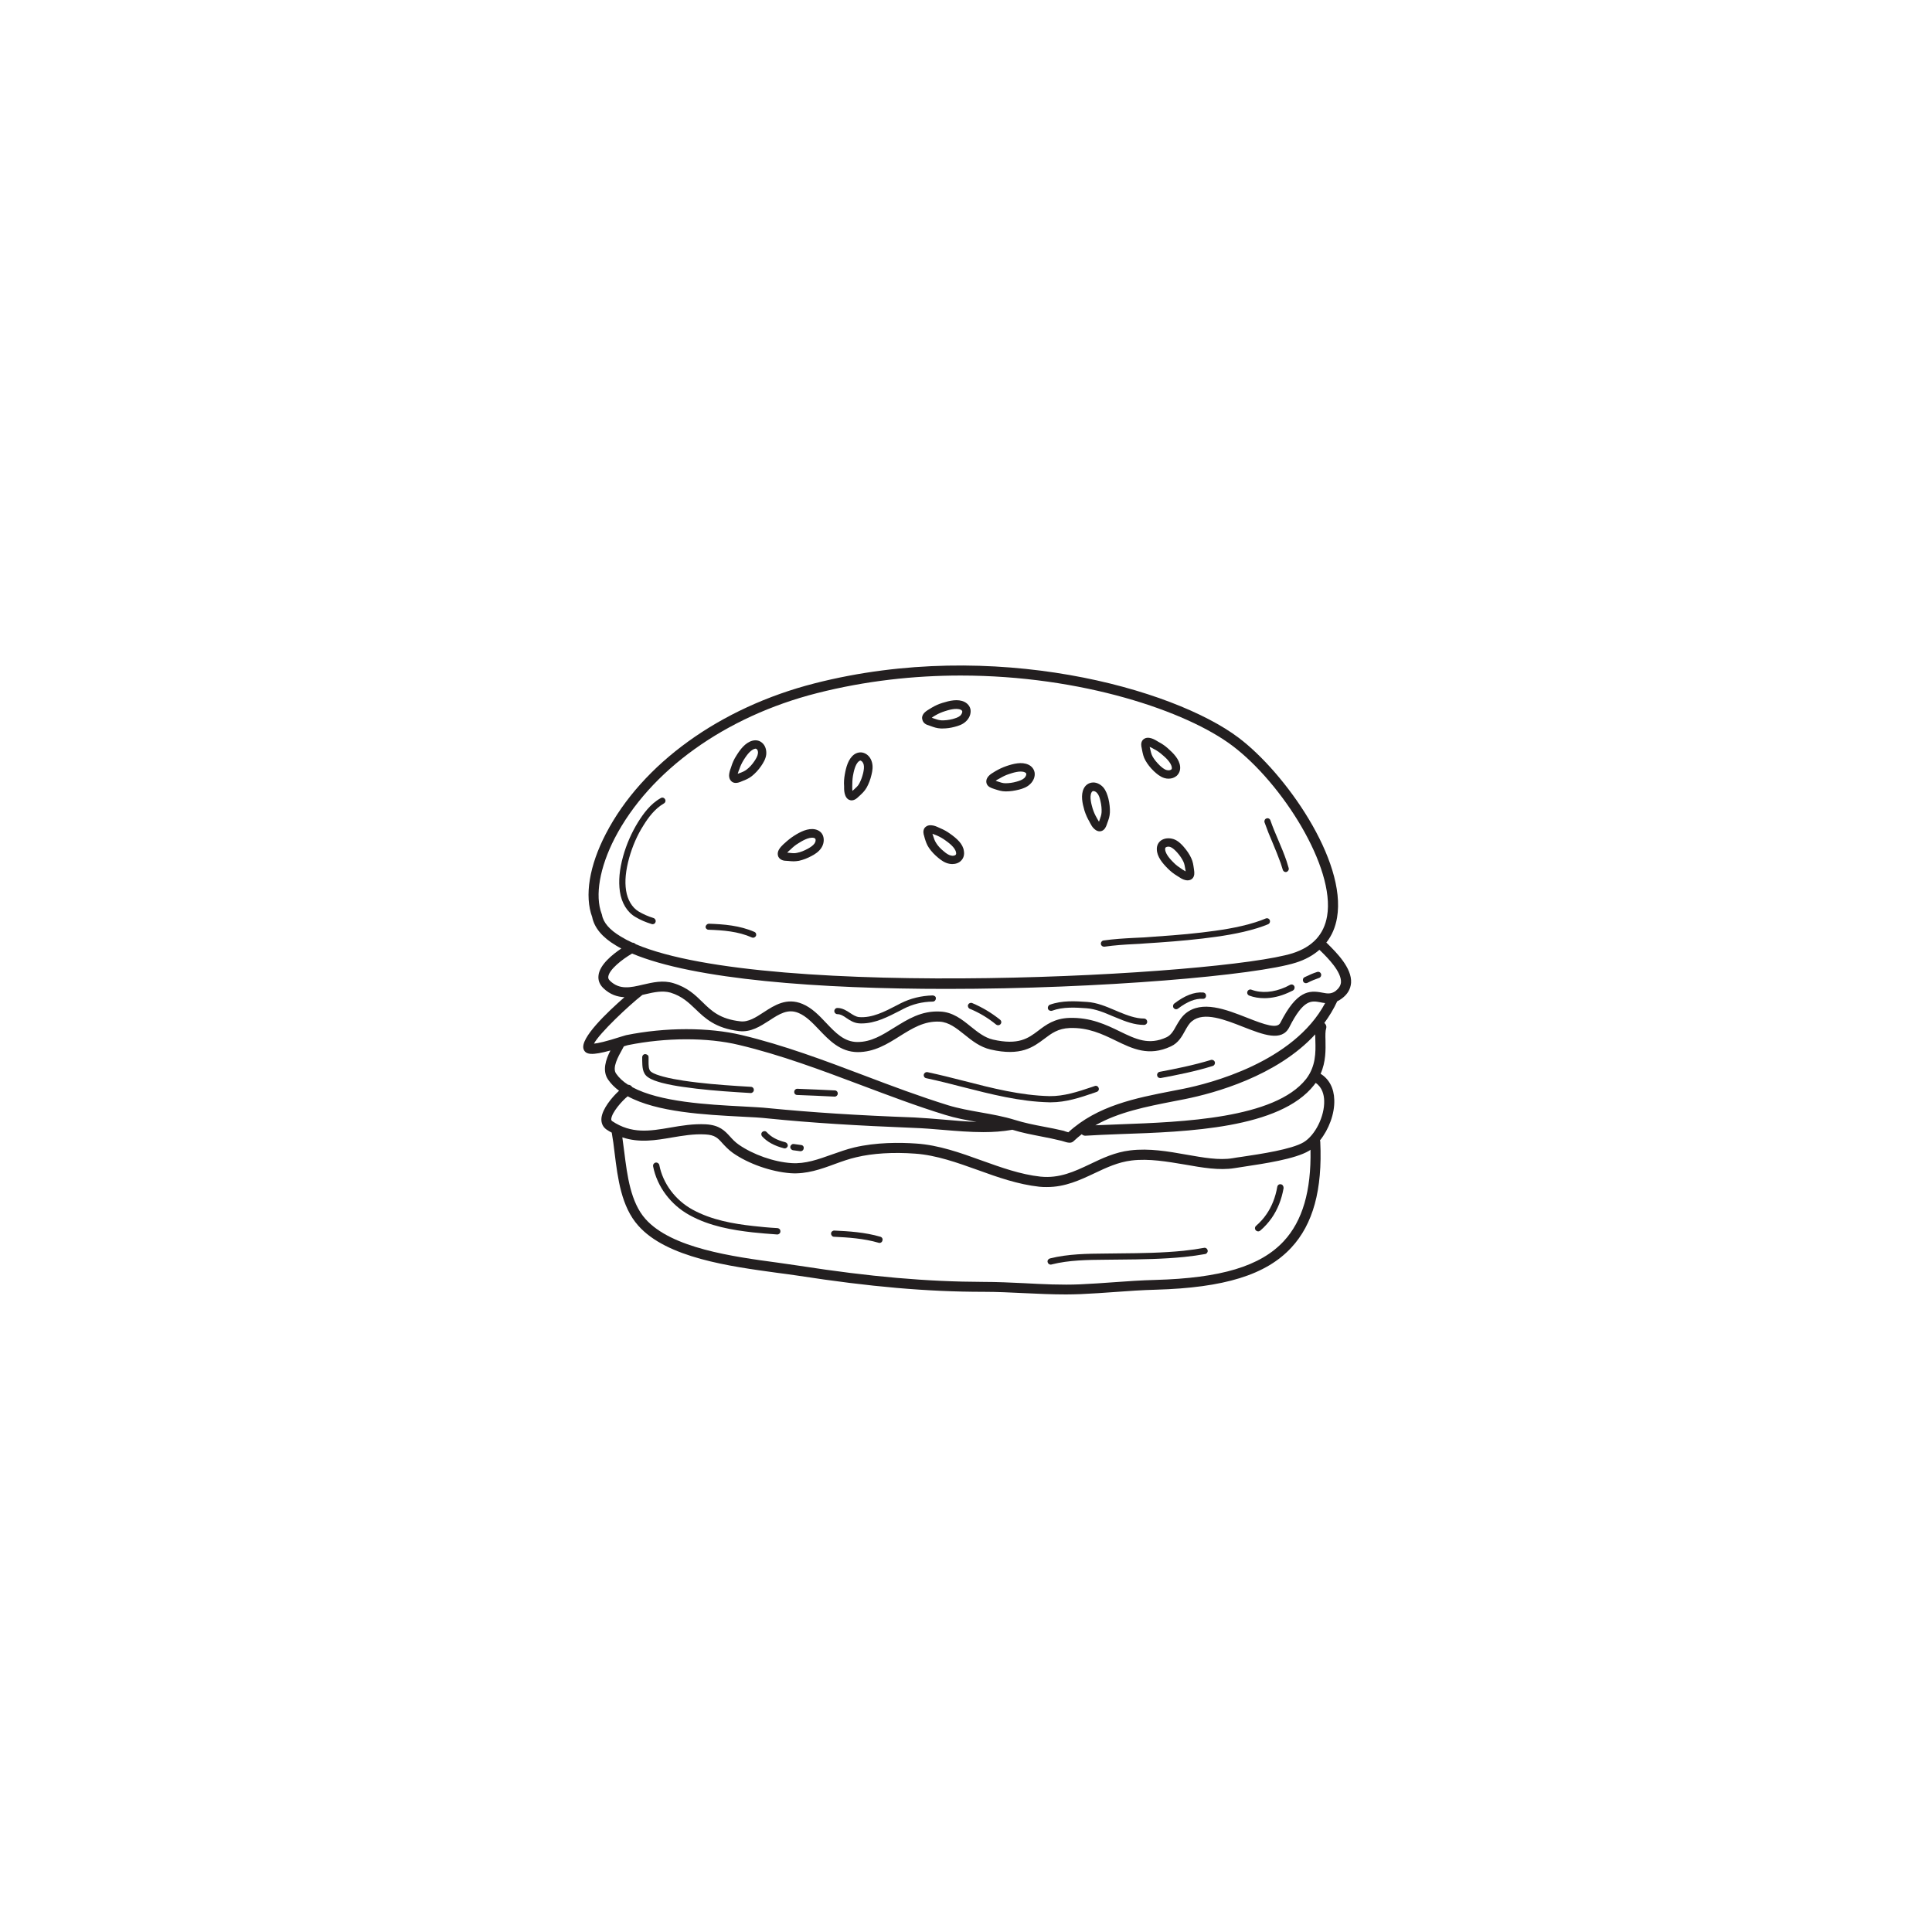 <svg xmlns="http://www.w3.org/2000/svg" xmlns:xlink="http://www.w3.org/1999/xlink" width="500" zoomAndPan="magnify" viewBox="0 0 375 375" height="500" preserveAspectRatio="xMidYMid meet" version="1.0"><defs><clipPath id="9e19761a23"><path d="M 113 129 L 262.5 129 L 262.5 251.25 L 113 251.25 Z M 113 129 " clip-rule="nonzero"/></clipPath></defs><path fill="#231f20" d="M 142.078 151.742 C 142.301 151.902 142.555 151.965 142.809 151.965 C 143.188 151.965 143.535 151.836 143.691 151.773 L 144.137 151.586 C 144.738 151.363 145.336 151.109 145.938 150.637 C 146.57 150.129 147.203 149.465 147.742 148.676 C 148.152 148.074 148.625 147.312 148.723 146.461 C 148.816 145.574 148.531 144.688 147.93 144.184 C 147.426 143.738 146.762 143.582 146.035 143.773 C 144.641 144.152 143.66 145.48 142.902 146.715 C 142.492 147.348 142.176 148.043 141.953 148.77 L 141.859 149.055 C 141.699 149.465 141.543 149.941 141.512 150.477 C 141.512 151.203 141.828 151.551 142.078 151.742 Z M 143.375 149.625 L 143.504 149.309 C 143.691 148.707 143.977 148.137 144.293 147.598 C 144.672 146.996 145.527 145.605 146.477 145.352 C 146.539 145.32 146.602 145.32 146.664 145.32 C 146.793 145.32 146.855 145.387 146.887 145.418 C 147.078 145.574 147.172 145.922 147.109 146.27 C 147.047 146.777 146.73 147.281 146.414 147.758 C 145.969 148.422 145.465 148.961 144.926 149.371 C 144.516 149.688 144.07 149.875 143.535 150.066 L 143.188 150.191 C 143.25 150.004 143.312 149.812 143.375 149.625 Z M 143.375 149.625 " fill-opacity="1" fill-rule="nonzero"/><path fill="#231f20" d="M 221.691 145.668 C 221.82 146.301 221.945 146.934 222.324 147.598 C 222.734 148.328 223.273 149.023 223.969 149.688 C 224.508 150.191 225.172 150.762 225.992 151.016 C 226.277 151.109 226.562 151.141 226.816 151.141 C 227.418 151.141 227.953 150.953 228.367 150.605 C 228.871 150.16 229.125 149.527 229.062 148.801 C 228.934 147.379 227.766 146.207 226.656 145.227 C 226.09 144.719 225.457 144.309 224.793 143.961 L 224.539 143.805 C 224.16 143.582 223.715 143.328 223.18 143.234 C 222.484 143.109 222.07 143.359 221.852 143.582 C 221.344 144.121 221.535 144.91 221.598 145.164 Z M 223.746 145.258 L 224.031 145.418 C 224.602 145.699 225.109 146.082 225.582 146.492 C 226.121 146.934 227.355 148.012 227.449 148.992 C 227.48 149.273 227.387 149.34 227.32 149.371 C 227.133 149.527 226.785 149.559 226.438 149.465 C 225.961 149.34 225.488 148.926 225.078 148.547 C 224.508 147.977 224.031 147.41 223.715 146.84 C 223.465 146.367 223.367 145.922 223.242 145.352 L 223.148 144.973 C 223.367 145.035 223.559 145.164 223.746 145.258 Z M 223.746 145.258 " fill-opacity="1" fill-rule="nonzero"/><path fill="#231f20" d="M 180.195 140.766 L 180.637 140.926 C 181.238 141.145 181.84 141.367 182.629 141.398 C 182.723 141.398 182.852 141.398 182.945 141.398 C 183.672 141.398 184.465 141.305 185.285 141.082 C 186.012 140.895 186.836 140.641 187.469 140.039 C 188.133 139.438 188.48 138.586 188.387 137.793 C 188.289 137.129 187.879 136.59 187.215 136.242 C 185.918 135.609 184.336 135.992 182.914 136.434 C 182.188 136.656 181.492 136.973 180.859 137.352 L 180.605 137.508 C 180.227 137.73 179.781 137.984 179.402 138.363 C 178.93 138.902 178.93 139.375 179.023 139.66 C 179.18 140.449 179.941 140.703 180.195 140.766 Z M 181.363 138.965 L 181.648 138.805 C 182.188 138.488 182.789 138.238 183.387 138.047 C 184.051 137.824 185.602 137.352 186.488 137.762 C 186.742 137.887 186.742 138.016 186.773 138.078 C 186.805 138.301 186.645 138.648 186.395 138.902 C 186.012 139.25 185.445 139.406 184.906 139.566 C 184.148 139.754 183.387 139.848 182.723 139.816 C 182.188 139.785 181.773 139.629 181.207 139.438 L 180.859 139.312 C 181.016 139.184 181.207 139.059 181.363 138.965 Z M 181.363 138.965 " fill-opacity="1" fill-rule="nonzero"/><path fill="#231f20" d="M 163.84 152.914 C 163.84 153.355 163.871 153.863 164.062 154.367 C 164.316 155.031 164.727 155.254 165.043 155.316 C 165.137 155.348 165.199 155.348 165.297 155.348 C 165.898 155.348 166.371 154.906 166.531 154.746 L 166.879 154.43 C 167.352 153.988 167.828 153.547 168.207 152.883 C 168.617 152.152 168.934 151.332 169.156 150.383 C 169.344 149.625 169.473 148.801 169.25 147.977 C 169.027 147.094 168.426 146.398 167.668 146.145 C 167.035 145.922 166.34 146.051 165.77 146.461 C 164.633 147.312 164.219 148.926 163.969 150.352 C 163.84 151.078 163.777 151.836 163.84 152.598 Z M 165.551 150.637 C 165.676 149.941 165.961 148.328 166.719 147.758 C 166.844 147.664 166.941 147.629 167.004 147.629 C 167.066 147.629 167.098 147.629 167.098 147.664 C 167.32 147.727 167.543 148.043 167.637 148.391 C 167.762 148.863 167.668 149.465 167.543 150.035 C 167.352 150.824 167.098 151.488 166.781 152.09 C 166.531 152.566 166.18 152.848 165.738 153.262 L 165.453 153.516 C 165.422 153.324 165.422 153.102 165.422 152.914 L 165.422 152.566 C 165.422 151.902 165.453 151.27 165.551 150.637 Z M 165.551 150.637 " fill-opacity="1" fill-rule="nonzero"/><path fill="#231f20" d="M 184.465 161.863 C 183.863 161.422 183.199 161.043 182.504 160.758 L 182.219 160.629 C 181.805 160.441 181.332 160.219 180.793 160.188 C 180.098 160.125 179.719 160.41 179.496 160.66 C 179.055 161.23 179.277 161.992 179.371 162.242 L 179.496 162.719 C 179.688 163.32 179.879 163.953 180.32 164.586 C 180.793 165.281 181.395 165.914 182.121 166.512 C 182.691 166.988 183.387 167.492 184.242 167.652 C 184.434 167.684 184.621 167.715 184.812 167.715 C 185.508 167.715 186.141 167.492 186.551 167.051 C 187.027 166.578 187.215 165.914 187.09 165.184 C 186.93 163.793 185.664 162.719 184.465 161.863 Z M 185.508 165.914 C 185.348 166.07 184.969 166.164 184.621 166.07 C 184.117 165.977 183.641 165.629 183.199 165.25 C 182.566 164.742 182.059 164.203 181.711 163.637 C 181.426 163.191 181.27 162.75 181.109 162.211 L 180.984 161.832 C 181.176 161.895 181.363 161.992 181.555 162.055 L 181.871 162.18 C 182.438 162.434 183.008 162.75 183.516 163.129 C 184.082 163.539 185.414 164.488 185.57 165.469 C 185.633 165.754 185.539 165.848 185.508 165.914 Z M 185.508 165.914 " fill-opacity="1" fill-rule="nonzero"/><path fill="#231f20" d="M 211.445 159.461 L 211.57 159.715 C 211.793 160.125 212.012 160.566 212.426 160.914 C 212.805 161.262 213.152 161.359 213.438 161.359 C 213.531 161.359 213.656 161.328 213.723 161.328 C 214.449 161.137 214.703 160.379 214.797 160.125 L 214.953 159.68 C 215.176 159.082 215.398 158.48 215.43 157.688 C 215.461 156.867 215.367 155.98 215.145 155.031 C 214.953 154.305 214.703 153.48 214.133 152.816 C 213.531 152.152 212.676 151.773 211.918 151.902 C 211.254 151.996 210.684 152.406 210.367 153.039 C 209.734 154.305 210.082 155.918 210.496 157.34 C 210.746 158.102 211.062 158.828 211.445 159.461 Z M 211.855 153.828 C 211.98 153.578 212.109 153.578 212.172 153.547 C 212.203 153.547 212.203 153.547 212.234 153.547 C 212.457 153.547 212.773 153.703 212.961 153.957 C 213.309 154.336 213.469 154.906 213.594 155.477 C 213.785 156.266 213.848 156.992 213.816 157.656 C 213.785 158.195 213.625 158.605 213.438 159.145 L 213.309 159.492 C 213.215 159.332 213.09 159.145 212.992 158.953 L 212.836 158.668 C 212.52 158.133 212.266 157.531 212.078 156.93 C 211.887 156.266 211.414 154.684 211.855 153.828 Z M 211.855 153.828 " fill-opacity="1" fill-rule="nonzero"/><path fill="#231f20" d="M 225.359 163.129 C 224.824 163.508 224.508 164.141 224.539 164.867 C 224.57 166.293 225.645 167.559 226.688 168.602 C 227.227 169.141 227.828 169.613 228.461 169.992 L 228.715 170.152 C 229.094 170.402 229.504 170.688 230.043 170.816 C 230.199 170.848 230.359 170.879 230.516 170.879 C 230.93 170.879 231.211 170.719 231.402 170.562 C 231.941 170.055 231.812 169.266 231.781 169.012 L 231.719 168.539 C 231.625 167.906 231.559 167.273 231.211 166.547 C 230.863 165.785 230.359 165.059 229.727 164.332 C 229.219 163.762 228.617 163.16 227.797 162.875 C 226.91 162.59 225.992 162.688 225.359 163.129 Z M 228.461 165.438 C 229 166.039 229.41 166.641 229.695 167.242 C 229.914 167.715 229.98 168.191 230.074 168.758 L 230.137 169.141 C 229.98 169.043 229.789 168.949 229.598 168.824 L 229.316 168.633 C 228.777 168.285 228.27 167.906 227.828 167.461 C 227.32 166.957 226.184 165.816 226.152 164.836 C 226.152 164.551 226.246 164.488 226.309 164.457 C 226.406 164.395 226.562 164.332 226.754 164.332 C 226.91 164.332 227.07 164.363 227.227 164.426 C 227.668 164.617 228.082 165.027 228.461 165.438 Z M 228.461 165.438 " fill-opacity="1" fill-rule="nonzero"/><path fill="#231f20" d="M 152.551 167.082 L 153.023 167.113 C 153.34 167.145 153.688 167.18 154.035 167.18 C 154.352 167.18 154.699 167.145 155.078 167.082 C 155.902 166.895 156.723 166.578 157.547 166.133 C 158.211 165.785 158.938 165.312 159.414 164.586 C 159.918 163.824 160.012 162.906 159.73 162.18 C 159.477 161.547 158.938 161.137 158.211 160.977 C 156.82 160.695 155.332 161.453 154.098 162.242 C 153.465 162.656 152.867 163.129 152.328 163.637 L 152.105 163.824 C 151.789 164.141 151.41 164.488 151.156 164.965 C 150.84 165.598 150.969 166.07 151.094 166.324 C 151.473 167.02 152.297 167.082 152.551 167.082 Z M 153.246 165.059 L 153.496 164.836 C 153.941 164.395 154.445 163.984 154.984 163.668 C 155.586 163.289 156.945 162.434 157.926 162.625 C 158.211 162.688 158.242 162.812 158.273 162.844 C 158.367 163.066 158.305 163.414 158.086 163.73 C 157.801 164.141 157.293 164.457 156.789 164.742 C 156.09 165.121 155.395 165.406 154.73 165.531 C 154.227 165.66 153.75 165.598 153.18 165.531 L 152.801 165.5 C 152.93 165.344 153.086 165.184 153.246 165.059 Z M 153.246 165.059 " fill-opacity="1" fill-rule="nonzero"/><path fill="#231f20" d="M 192.688 153.039 L 193.16 153.199 C 193.762 153.387 194.395 153.609 195.156 153.609 C 195.219 153.609 195.25 153.609 195.312 153.609 C 196.102 153.609 196.926 153.48 197.812 153.262 C 198.539 153.07 199.359 152.785 199.961 152.184 C 200.625 151.551 200.941 150.699 200.816 149.941 C 200.691 149.273 200.277 148.738 199.613 148.422 C 198.316 147.82 196.703 148.23 195.312 148.707 C 194.586 148.961 193.922 149.273 193.258 149.656 L 193.004 149.812 C 192.625 150.035 192.18 150.289 191.832 150.699 C 191.391 151.238 191.391 151.711 191.484 152.027 C 191.676 152.723 192.434 152.945 192.688 153.039 Z M 193.824 151.203 L 194.109 151.047 C 194.648 150.73 195.219 150.445 195.82 150.254 C 196.484 150.035 198.031 149.496 198.918 149.906 C 199.172 150.035 199.203 150.16 199.203 150.191 C 199.234 150.414 199.078 150.762 198.824 151.016 C 198.445 151.363 197.906 151.551 197.336 151.711 C 196.578 151.934 195.82 152.027 195.156 152.027 C 194.617 152.027 194.207 151.867 193.637 151.68 L 193.258 151.551 C 193.445 151.395 193.637 151.301 193.824 151.203 Z M 193.824 151.203 " fill-opacity="1" fill-rule="nonzero"/><g clip-path="url(#9e19761a23)"><path fill="#231f20" d="M 257.719 183.215 L 257.59 183.086 C 257.527 183.023 257.496 182.992 257.434 182.961 C 258.508 181.602 259.203 179.988 259.52 178.121 C 261.418 167.02 249.465 150.004 240.387 143.172 C 227.797 133.684 192.91 123.75 158.117 132.637 C 139.77 137.32 124.652 148.23 117.598 161.832 C 114.371 168.031 113.422 173.914 114.941 177.996 C 115.352 180.051 116.871 181.918 119.527 183.5 C 119.875 183.719 120.223 183.91 120.602 184.102 C 118.863 185.27 116.426 187.23 116.176 189.285 C 116.047 190.234 116.363 191.09 117.125 191.816 C 118.422 193.051 119.812 193.492 121.203 193.559 C 117.914 196.434 112.57 201.496 113.266 203.617 C 113.645 204.754 114.91 204.879 118.484 203.898 C 117.598 205.641 116.84 207.82 118.039 209.562 C 118.609 210.383 119.305 211.078 120.16 211.711 C 118.738 213.008 116.934 215.223 116.742 216.996 C 116.648 217.945 116.996 218.734 117.723 219.242 C 118.074 219.461 118.391 219.684 118.738 219.84 C 118.957 221.074 119.148 222.434 119.305 223.859 C 119.906 228.73 120.602 234.234 123.891 237.902 C 129.426 244.164 141.762 245.809 150.777 247.043 C 152.266 247.234 153.656 247.422 154.922 247.613 C 168.84 249.762 179.973 250.742 190.949 250.742 C 193.543 250.742 196.199 250.871 198.762 250.996 C 201.449 251.125 204.199 251.25 206.922 251.25 C 207.871 251.25 208.82 251.219 209.766 251.188 C 211.98 251.094 214.195 250.934 216.41 250.777 C 219.004 250.586 221.691 250.395 224.316 250.332 C 237.633 249.953 245.73 247.453 250.633 242.172 C 254.871 237.617 256.707 230.91 256.262 221.613 C 256.262 221.52 256.23 221.422 256.199 221.359 C 257.906 219.242 259.078 216.203 258.984 213.484 C 258.922 211.207 257.973 209.434 256.328 208.422 C 257.371 206.082 257.309 203.742 257.277 201.938 C 257.242 200.957 257.242 200.105 257.402 199.629 C 257.527 199.219 257.371 198.809 257.055 198.555 C 258.004 197.258 258.855 195.867 259.555 194.348 C 259.836 194.223 260.121 194.062 260.406 193.84 C 261.547 193.02 262.145 191.977 262.242 190.773 C 262.43 187.863 259.363 184.859 257.719 183.215 Z M 116.84 177.551 L 116.777 177.363 C 115.445 173.852 116.395 168.379 119.305 162.719 C 126.105 149.59 140.781 139.059 158.59 134.535 C 168.047 132.133 177.473 131.121 186.457 131.121 C 209.988 131.121 230.328 138.047 239.215 144.754 C 248.863 152.027 259.203 168.379 257.59 177.805 C 256.992 181.379 254.746 183.785 250.918 185.016 C 237.348 189.32 149.195 194.191 123.418 183.277 C 123.227 183.086 122.977 182.961 122.723 182.961 C 121.898 182.582 121.172 182.203 120.508 181.789 C 118.324 180.492 117.094 179.07 116.84 177.551 Z M 124.684 193.113 C 124.871 193.082 125.062 193.02 125.223 192.988 C 126.961 192.578 128.605 192.23 130.156 192.672 C 132.402 193.367 133.664 194.602 134.996 195.867 C 136.797 197.605 138.852 199.598 143.473 200.137 C 145.75 200.391 147.551 199.219 149.324 198.082 C 151.254 196.816 152.93 195.738 155.016 196.625 C 156.504 197.258 157.703 198.523 159 199.883 C 160.93 201.906 163.082 204.184 166.465 204.215 C 169.691 204.215 172.191 202.668 174.594 201.148 C 177.031 199.629 179.371 198.145 182.375 198.301 C 184.18 198.395 185.633 199.566 187.184 200.801 C 188.672 202.004 190.219 203.234 192.277 203.711 C 198.16 205.07 200.562 203.234 202.715 201.621 C 204.137 200.547 205.371 199.629 207.648 199.535 C 211.223 199.41 213.941 200.707 216.535 201.969 C 219.855 203.582 222.988 205.102 227.258 203.109 C 228.715 202.445 229.41 201.18 230.012 200.074 C 230.422 199.344 230.801 198.648 231.371 198.207 C 233.68 196.309 237.762 197.922 241.367 199.344 C 245.191 200.832 248.797 202.254 250.254 199.379 C 253.004 193.938 254.523 194.223 256.262 194.539 C 256.547 194.602 256.863 194.664 257.211 194.695 C 251.074 206.211 234.723 210.32 229.695 211.332 L 227.574 211.746 C 220.426 213.137 213.023 214.59 207.363 219.777 C 207.172 219.715 206.953 219.652 206.824 219.621 C 206.668 219.559 206.543 219.523 206.477 219.492 C 205.18 219.176 203.852 218.926 202.523 218.672 C 200.691 218.324 198.793 217.945 196.988 217.375 C 194.84 216.711 192.562 216.301 190.379 215.918 C 188.258 215.539 186.078 215.16 184.02 214.527 C 178.516 212.82 173.047 210.766 167.793 208.77 C 160.109 205.859 152.137 202.855 143.914 200.895 C 137.523 199.379 129.145 199.379 121.52 200.926 C 121.426 200.957 121.109 201.055 120.668 201.18 C 117.535 202.191 116.016 202.508 115.289 202.57 C 116.332 200.547 122.121 195.105 124.684 193.113 Z M 120.793 203.648 L 121.078 203.109 C 121.141 203.078 121.172 203.078 121.234 203.047 C 121.582 202.953 121.805 202.855 121.898 202.855 C 129.238 201.371 137.305 201.34 143.441 202.824 C 151.57 204.754 159.445 207.727 167.098 210.605 C 172.414 212.598 177.883 214.688 183.453 216.395 C 185.477 217.027 187.531 217.406 189.555 217.754 C 187.438 217.691 185.285 217.5 183.137 217.312 C 181.27 217.152 179.309 216.996 177.473 216.898 C 166.277 216.488 157.578 215.918 149.227 215.098 C 147.805 214.938 146.066 214.875 144.008 214.75 C 137.367 214.402 128.035 213.895 122.723 211.016 C 122.531 210.699 122.215 210.543 121.898 210.543 C 120.949 209.941 120.16 209.215 119.59 208.391 C 118.77 207.254 120 205.07 120.793 203.648 Z M 249.18 240.906 C 244.656 245.777 236.969 248.086 224.223 248.434 C 221.535 248.5 218.844 248.688 216.219 248.879 C 214.039 249.035 211.824 249.195 209.641 249.289 C 206.066 249.445 202.367 249.258 198.793 249.066 C 196.199 248.941 193.508 248.816 190.883 248.816 C 179.973 248.781 168.965 247.832 155.145 245.684 C 153.879 245.492 152.453 245.305 150.969 245.082 C 142.27 243.91 130.344 242.297 125.285 236.605 C 122.406 233.379 121.742 228.191 121.172 223.605 C 121.047 222.625 120.918 221.676 120.793 220.758 C 124.082 221.867 127.277 221.328 130.406 220.789 C 132.496 220.441 134.68 220.062 136.891 220.191 C 138.758 220.285 139.328 220.887 140.246 221.93 C 140.781 222.5 141.383 223.164 142.27 223.797 C 145.305 225.914 149.703 227.434 153.434 227.719 C 156.535 227.938 159.383 226.926 162.102 225.914 C 163.492 225.41 164.82 224.934 166.215 224.617 C 169.344 223.859 173.395 223.605 177.633 223.922 C 181.742 224.207 185.855 225.691 189.84 227.117 C 193.668 228.508 197.621 229.898 201.734 230.344 C 202.238 230.406 202.715 230.406 203.219 230.406 C 206.762 230.406 209.641 229.047 212.457 227.719 C 214.797 226.609 217.043 225.566 219.637 225.25 C 223.051 224.84 226.562 225.473 229.98 226.039 C 233.395 226.641 236.652 227.211 239.594 226.738 C 240.133 226.641 240.766 226.547 241.43 226.453 C 245.414 225.852 251.391 224.965 254.051 223.383 C 254.145 223.32 254.27 223.258 254.367 223.164 C 254.523 231.164 252.816 236.984 249.18 240.906 Z M 257.023 213.641 C 257.117 216.68 255.281 220.348 253.035 221.707 C 250.695 223.098 244.719 223.984 241.113 224.523 C 240.418 224.617 239.785 224.711 239.246 224.809 C 236.621 225.25 233.52 224.68 230.262 224.113 C 226.723 223.48 223.051 222.848 219.383 223.289 C 216.441 223.637 213.973 224.809 211.602 225.945 C 208.535 227.402 205.625 228.762 201.953 228.383 C 198.098 227.969 194.238 226.578 190.535 225.25 C 186.426 223.762 182.188 222.246 177.82 221.961 C 174.691 221.738 170.07 221.707 165.801 222.719 C 164.316 223.066 162.891 223.605 161.5 224.078 C 158.844 225.027 156.312 225.945 153.625 225.758 C 150.207 225.535 146.191 224.113 143.406 222.184 C 142.68 221.676 142.176 221.137 141.699 220.602 C 140.688 219.492 139.676 218.387 137.02 218.227 C 134.582 218.102 132.305 218.48 130.125 218.859 C 126.074 219.559 122.594 220.125 118.801 217.598 C 118.738 217.531 118.641 217.469 118.641 217.215 C 118.738 215.918 120.762 213.641 121.836 212.789 C 127.531 215.887 136.766 216.363 143.945 216.742 C 145.938 216.836 147.68 216.93 149.07 217.09 C 157.484 217.945 166.215 218.48 177.441 218.926 C 179.246 218.988 181.078 219.145 183.008 219.305 C 185.633 219.523 188.289 219.746 190.883 219.746 C 192.75 219.746 194.586 219.621 196.387 219.305 C 196.418 219.305 196.453 219.305 196.453 219.273 C 198.348 219.875 200.277 220.223 202.176 220.602 C 203.473 220.855 204.738 221.105 206.004 221.422 L 206.227 221.484 C 206.73 221.645 207.207 221.801 207.617 221.801 C 207.902 221.801 208.188 221.707 208.406 221.484 C 208.914 221.012 209.418 220.57 209.957 220.156 C 210.148 220.316 210.367 220.441 210.621 220.441 C 210.652 220.441 210.684 220.441 210.684 220.441 C 212.613 220.316 214.988 220.223 217.484 220.125 C 230.547 219.684 248.418 219.051 255.062 210.605 C 255.156 210.48 255.25 210.32 255.379 210.195 C 256.645 211.047 256.992 212.504 257.023 213.641 Z M 255.312 202.066 C 255.379 204.246 255.41 206.969 253.512 209.434 C 247.438 217.152 229.379 217.785 217.391 218.227 C 215.715 218.293 214.102 218.355 212.613 218.418 C 217.137 215.855 222.418 214.812 227.922 213.738 L 230.043 213.324 C 235.672 212.188 247.816 208.898 255.281 200.77 C 255.281 201.148 255.312 201.59 255.312 202.066 Z M 259.238 192.355 C 258.352 192.988 257.625 192.859 256.645 192.672 C 254.082 192.164 251.676 192.293 248.516 198.523 C 247.914 199.727 245.574 198.934 242.062 197.543 C 237.949 195.93 233.301 194.094 230.105 196.719 C 229.281 197.414 228.777 198.301 228.301 199.125 C 227.766 200.105 227.289 200.926 226.406 201.34 C 222.988 202.918 220.488 201.719 217.359 200.199 C 214.703 198.902 211.664 197.449 207.555 197.574 C 204.676 197.668 203 198.934 201.543 200.043 C 199.582 201.527 197.715 202.918 192.719 201.781 C 191.105 201.402 189.809 200.359 188.418 199.25 C 186.711 197.859 184.906 196.434 182.473 196.34 C 178.801 196.152 176.176 197.859 173.551 199.473 C 171.273 200.895 169.121 202.254 166.434 202.254 C 163.871 202.254 162.164 200.453 160.363 198.555 C 159 197.102 157.578 195.613 155.742 194.855 C 152.707 193.59 150.336 195.105 148.246 196.469 C 146.699 197.48 145.242 198.43 143.691 198.238 C 139.738 197.797 138.094 196.215 136.355 194.508 C 134.93 193.113 133.445 191.66 130.723 190.836 C 128.699 190.203 126.707 190.68 124.777 191.121 C 122.375 191.691 120.285 192.164 118.422 190.395 C 118.039 190.047 118.039 189.762 118.074 189.539 C 118.262 188.18 120.73 186.219 122.691 185.082 C 134.773 190.172 159.223 191.945 183.734 191.945 C 213.723 191.945 243.832 189.285 251.52 186.852 C 253.352 186.281 254.871 185.43 256.105 184.352 C 256.137 184.418 256.168 184.449 256.23 184.48 L 256.359 184.605 C 257.688 185.902 260.406 188.621 260.281 190.68 C 260.219 191.312 259.867 191.848 259.238 192.355 Z M 259.238 192.355 " fill-opacity="1" fill-rule="nonzero"/></g><path fill="#231f20" d="M 137.523 180.461 C 140.34 180.559 143.281 180.777 145.906 181.949 C 146 181.98 146.066 182.012 146.16 182.012 C 146.383 182.012 146.602 181.887 146.73 181.664 C 146.855 181.348 146.73 181 146.414 180.875 C 143.598 179.641 140.496 179.387 137.59 179.293 C 137.305 179.293 136.988 179.547 136.957 179.895 C 136.926 180.176 137.207 180.461 137.523 180.461 Z M 137.523 180.461 " fill-opacity="1" fill-rule="nonzero"/><path fill="#231f20" d="M 123.355 177.996 C 124.305 178.566 125.348 179.008 126.484 179.355 C 126.551 179.387 126.613 179.387 126.676 179.387 C 126.93 179.387 127.184 179.23 127.246 178.945 C 127.34 178.629 127.148 178.281 126.832 178.184 C 125.789 177.867 124.809 177.426 123.957 176.918 C 122.691 176.16 121.805 174.676 121.52 172.84 C 121.234 171.004 121.457 168.949 122.121 166.512 C 122.754 164.27 123.672 162.117 124.906 160.188 C 125.789 158.766 127.055 156.992 128.859 155.949 C 129.145 155.793 129.27 155.41 129.078 155.125 C 128.922 154.844 128.543 154.715 128.258 154.906 C 126.203 156.043 124.84 158.004 123.859 159.555 C 122.594 161.609 121.613 163.824 120.949 166.199 C 120.223 168.789 120.035 171.004 120.316 173.031 C 120.633 175.242 121.742 177.078 123.355 177.996 Z M 123.355 177.996 " fill-opacity="1" fill-rule="nonzero"/><path fill="#231f20" d="M 246.996 163.539 C 247.535 164.836 248.102 166.199 248.578 167.527 C 248.703 167.938 248.863 168.379 248.988 168.824 C 249.051 169.074 249.305 169.266 249.559 169.266 C 249.621 169.266 249.684 169.266 249.715 169.234 C 250.031 169.141 250.223 168.789 250.129 168.477 C 250 168.031 249.844 167.559 249.715 167.113 C 249.242 165.723 248.672 164.363 248.102 163.035 C 247.566 161.801 247.027 160.504 246.586 159.238 C 246.488 158.922 246.141 158.734 245.824 158.859 C 245.508 158.953 245.352 159.301 245.445 159.617 C 245.922 160.977 246.457 162.309 246.996 163.539 Z M 246.996 163.539 " fill-opacity="1" fill-rule="nonzero"/><path fill="#231f20" d="M 213.691 183.246 C 213.723 183.562 214.004 183.75 214.289 183.75 C 214.32 183.75 214.355 183.75 214.387 183.75 C 216.316 183.469 218.309 183.34 220.238 183.246 C 220.902 183.215 221.535 183.184 222.199 183.121 C 225.805 182.898 229.633 182.613 233.395 182.172 C 236.875 181.758 240.574 181.223 244.055 180.145 C 244.875 179.895 245.539 179.641 246.141 179.387 C 246.457 179.262 246.586 178.879 246.457 178.598 C 246.332 178.281 245.984 178.152 245.668 178.281 C 245.098 178.531 244.465 178.754 243.676 179.008 C 240.289 180.082 236.652 180.59 233.238 181 C 229.504 181.441 225.676 181.695 222.102 181.949 C 221.469 181.98 220.805 182.012 220.141 182.043 C 218.18 182.141 216.156 182.266 214.164 182.551 C 213.848 182.613 213.625 182.93 213.691 183.246 Z M 213.691 183.246 " fill-opacity="1" fill-rule="nonzero"/><path fill="#231f20" d="M 233.711 242.203 C 232.539 242.426 231.211 242.613 229.727 242.773 C 225.676 243.184 221.535 243.246 217.484 243.277 L 214.605 243.312 C 211.031 243.344 207.332 243.375 203.789 244.262 C 203.473 244.355 203.25 244.672 203.348 244.988 C 203.41 245.273 203.664 245.461 203.949 245.461 C 204.012 245.461 204.043 245.461 204.105 245.43 C 207.488 244.574 211.129 244.543 214.605 244.512 L 217.516 244.48 C 221.566 244.449 225.742 244.387 229.852 243.977 C 231.371 243.816 232.73 243.629 233.934 243.406 C 234.25 243.344 234.469 243.027 234.406 242.711 C 234.344 242.363 234.027 242.141 233.711 242.203 Z M 233.711 242.203 " fill-opacity="1" fill-rule="nonzero"/><path fill="#231f20" d="M 248.609 229.867 C 248.262 229.805 247.977 230.027 247.914 230.375 C 247.566 232.398 246.836 234.234 245.793 235.719 C 245.258 236.512 244.559 237.27 243.801 237.934 C 243.547 238.156 243.516 238.535 243.738 238.789 C 243.863 238.914 244.023 239.008 244.211 239.008 C 244.371 239.008 244.496 238.945 244.625 238.852 C 245.477 238.125 246.203 237.301 246.836 236.414 C 247.977 234.77 248.766 232.809 249.148 230.594 C 249.148 230.215 248.926 229.898 248.609 229.867 Z M 248.609 229.867 " fill-opacity="1" fill-rule="nonzero"/><path fill="#231f20" d="M 150.902 238.375 C 149.133 238.281 147.613 238.125 146.191 237.965 C 142.461 237.555 138.125 236.828 134.395 234.77 C 131.074 232.938 128.668 229.711 127.973 226.137 C 127.91 225.82 127.594 225.598 127.246 225.66 C 126.93 225.727 126.707 226.039 126.77 226.391 C 127.531 230.312 130.188 233.855 133.824 235.848 C 137.746 238.027 142.207 238.758 146.066 239.199 C 147.52 239.355 149.07 239.484 150.84 239.609 C 150.84 239.609 150.871 239.609 150.871 239.609 C 151.188 239.609 151.473 239.355 151.473 239.039 C 151.504 238.691 151.254 238.41 150.902 238.375 Z M 150.902 238.375 " fill-opacity="1" fill-rule="nonzero"/><path fill="#231f20" d="M 170.895 240.055 C 167.859 239.168 164.695 238.977 161.941 238.852 C 161.594 238.852 161.309 239.105 161.309 239.422 C 161.309 239.77 161.562 240.055 161.879 240.055 C 164.535 240.18 167.637 240.371 170.547 241.223 C 170.609 241.254 170.672 241.254 170.703 241.254 C 170.957 241.254 171.211 241.098 171.273 240.812 C 171.402 240.496 171.211 240.148 170.895 240.055 Z M 170.895 240.055 " fill-opacity="1" fill-rule="nonzero"/><path fill="#231f20" d="M 179.781 209.277 C 182.156 209.785 184.527 210.383 186.836 210.984 C 192.309 212.375 197.938 213.832 203.695 213.957 C 203.789 213.957 203.883 213.957 203.98 213.957 C 206.891 213.957 209.672 213.043 212.328 212.125 L 212.867 211.934 C 213.184 211.84 213.375 211.492 213.246 211.176 C 213.152 210.859 212.805 210.668 212.488 210.797 L 211.949 210.984 C 209.137 211.934 206.508 212.789 203.727 212.758 C 198.129 212.629 192.527 211.207 187.152 209.816 C 184.812 209.215 182.406 208.613 180.035 208.105 C 179.688 208.043 179.371 208.266 179.309 208.582 C 179.246 208.898 179.434 209.215 179.781 209.277 Z M 179.781 209.277 " fill-opacity="1" fill-rule="nonzero"/><path fill="#231f20" d="M 225.203 209.246 C 225.234 209.246 225.266 209.246 225.297 209.246 C 228.367 208.676 231.941 207.98 235.387 206.906 C 235.703 206.809 235.895 206.461 235.797 206.145 C 235.703 205.828 235.355 205.641 235.039 205.734 C 231.625 206.777 228.082 207.473 225.078 208.043 C 224.762 208.105 224.539 208.422 224.602 208.738 C 224.633 209.055 224.887 209.246 225.203 209.246 Z M 225.203 209.246 " fill-opacity="1" fill-rule="nonzero"/><path fill="#231f20" d="M 188.703 194.695 C 188.387 194.57 188.039 194.727 187.91 195.012 C 187.785 195.328 187.941 195.676 188.227 195.805 C 190.094 196.562 191.801 197.605 193.352 198.871 C 193.477 198.965 193.605 198.996 193.73 198.996 C 193.922 198.996 194.078 198.934 194.207 198.777 C 194.426 198.523 194.395 198.145 194.109 197.922 C 192.496 196.625 190.664 195.52 188.703 194.695 Z M 188.703 194.695 " fill-opacity="1" fill-rule="nonzero"/><path fill="#231f20" d="M 181.047 193.211 C 178.801 193.273 176.746 193.777 174.848 194.727 L 174.121 195.105 C 171.75 196.34 169.25 197.637 166.719 197.414 C 166.148 197.352 165.582 197.004 165.012 196.625 C 164.348 196.184 163.523 195.645 162.543 195.645 C 162.195 195.645 161.941 195.93 161.941 196.246 C 161.941 196.594 162.227 196.848 162.543 196.848 C 163.176 196.848 163.777 197.227 164.348 197.637 C 164.949 198.047 165.707 198.523 166.594 198.617 C 166.812 198.648 167.035 198.648 167.258 198.648 C 169.883 198.648 172.316 197.383 174.66 196.184 L 175.387 195.805 C 177.094 194.918 178.992 194.441 181.047 194.41 C 181.395 194.41 181.648 194.125 181.648 193.777 C 181.68 193.461 181.395 193.242 181.047 193.211 Z M 181.047 193.211 " fill-opacity="1" fill-rule="nonzero"/><path fill="#231f20" d="M 222.039 197.699 C 220.426 197.699 218.781 197.066 217.23 196.434 L 216.41 196.086 C 214.703 195.359 212.93 194.602 211 194.473 C 208.723 194.316 206.16 194.156 203.789 195.012 C 203.473 195.137 203.316 195.488 203.41 195.805 C 203.504 196.117 203.883 196.277 204.199 196.184 C 206.352 195.391 208.785 195.551 210.938 195.707 C 212.645 195.836 214.32 196.531 215.934 197.227 L 216.789 197.574 C 218.434 198.27 220.207 198.934 222.039 198.934 C 222.418 198.934 222.672 198.648 222.672 198.332 C 222.672 197.984 222.387 197.699 222.039 197.699 Z M 222.039 197.699 " fill-opacity="1" fill-rule="nonzero"/><path fill="#231f20" d="M 233.52 192.641 C 231.781 192.512 229.949 193.242 227.922 194.789 C 227.668 194.98 227.605 195.391 227.797 195.645 C 227.922 195.805 228.113 195.898 228.27 195.898 C 228.398 195.898 228.523 195.867 228.652 195.77 C 230.453 194.41 232.004 193.777 233.457 193.875 C 233.805 193.906 234.09 193.652 234.09 193.305 C 234.121 192.957 233.871 192.672 233.52 192.641 Z M 233.52 192.641 " fill-opacity="1" fill-rule="nonzero"/><path fill="#231f20" d="M 255.664 188.656 C 254.934 188.875 254.145 189.223 253.227 189.668 C 252.91 189.824 252.816 190.172 252.941 190.488 C 253.035 190.711 253.258 190.836 253.48 190.836 C 253.574 190.836 253.668 190.805 253.766 190.773 C 254.617 190.332 255.348 190.047 256.012 189.824 C 256.328 189.73 256.516 189.383 256.422 189.066 C 256.328 188.719 255.98 188.559 255.664 188.656 Z M 255.664 188.656 " fill-opacity="1" fill-rule="nonzero"/><path fill="#231f20" d="M 250.41 191.152 C 250.129 191.312 249.812 191.438 249.527 191.598 C 247.188 192.641 244.844 192.828 242.914 192.102 C 242.598 191.977 242.25 192.133 242.125 192.449 C 242 192.766 242.156 193.113 242.473 193.242 C 243.391 193.59 244.371 193.746 245.414 193.746 C 246.902 193.746 248.449 193.398 250 192.703 C 250.316 192.547 250.633 192.418 250.949 192.262 C 251.234 192.102 251.359 191.754 251.234 191.438 C 251.074 191.121 250.727 190.996 250.41 191.152 Z M 250.41 191.152 " fill-opacity="1" fill-rule="nonzero"/><path fill="#231f20" d="M 154.73 212.535 C 157.137 212.629 159.57 212.727 161.977 212.852 C 161.977 212.852 162.008 212.852 162.008 212.852 C 162.324 212.852 162.605 212.598 162.605 212.281 C 162.641 211.934 162.355 211.648 162.039 211.648 C 159.633 211.523 157.199 211.43 154.793 211.332 C 154.477 211.301 154.164 211.586 154.164 211.902 C 154.129 212.25 154.383 212.535 154.73 212.535 Z M 154.73 212.535 " fill-opacity="1" fill-rule="nonzero"/><path fill="#231f20" d="M 125.727 209.055 C 126.52 209.625 127.434 209.879 128.414 210.164 C 129.871 210.543 131.355 210.797 132.465 210.953 C 136.102 211.492 139.738 211.777 143.125 211.996 C 143.977 212.062 144.832 212.094 145.684 212.156 C 145.684 212.156 145.719 212.156 145.719 212.156 C 146.035 212.156 146.316 211.902 146.316 211.586 C 146.348 211.238 146.066 210.953 145.75 210.953 C 144.895 210.891 144.039 210.859 143.188 210.797 C 139.801 210.574 136.195 210.289 132.621 209.75 C 131.453 209.562 130.059 209.34 128.699 208.961 C 127.812 208.707 127.023 208.488 126.391 208.043 C 125.852 207.664 125.887 206.777 125.887 205.895 C 125.887 205.641 125.887 205.418 125.887 205.195 C 125.887 204.848 125.633 204.66 125.254 204.598 C 124.906 204.598 124.652 204.879 124.652 205.23 C 124.652 205.449 124.652 205.641 124.652 205.859 C 124.684 206.938 124.652 208.297 125.727 209.055 Z M 125.727 209.055 " fill-opacity="1" fill-rule="nonzero"/><path fill="#231f20" d="M 155.492 222.246 C 155.016 222.184 154.574 222.117 154.098 222.055 C 153.781 221.992 153.465 222.246 153.402 222.562 C 153.34 222.879 153.594 223.195 153.91 223.258 C 154.383 223.32 154.859 223.383 155.332 223.449 C 155.363 223.449 155.395 223.449 155.395 223.449 C 155.711 223.449 155.965 223.227 155.996 222.91 C 156.059 222.562 155.84 222.277 155.492 222.246 Z M 155.492 222.246 " fill-opacity="1" fill-rule="nonzero"/><path fill="#231f20" d="M 152.422 221.707 C 150.777 221.297 149.641 220.664 148.816 219.746 C 148.594 219.492 148.215 219.492 147.961 219.715 C 147.711 219.938 147.711 220.316 147.93 220.57 C 148.91 221.645 150.305 222.402 152.137 222.879 C 152.199 222.879 152.234 222.91 152.297 222.91 C 152.582 222.91 152.801 222.719 152.898 222.469 C 152.961 222.117 152.738 221.801 152.422 221.707 Z M 152.422 221.707 " fill-opacity="1" fill-rule="nonzero"/></svg>